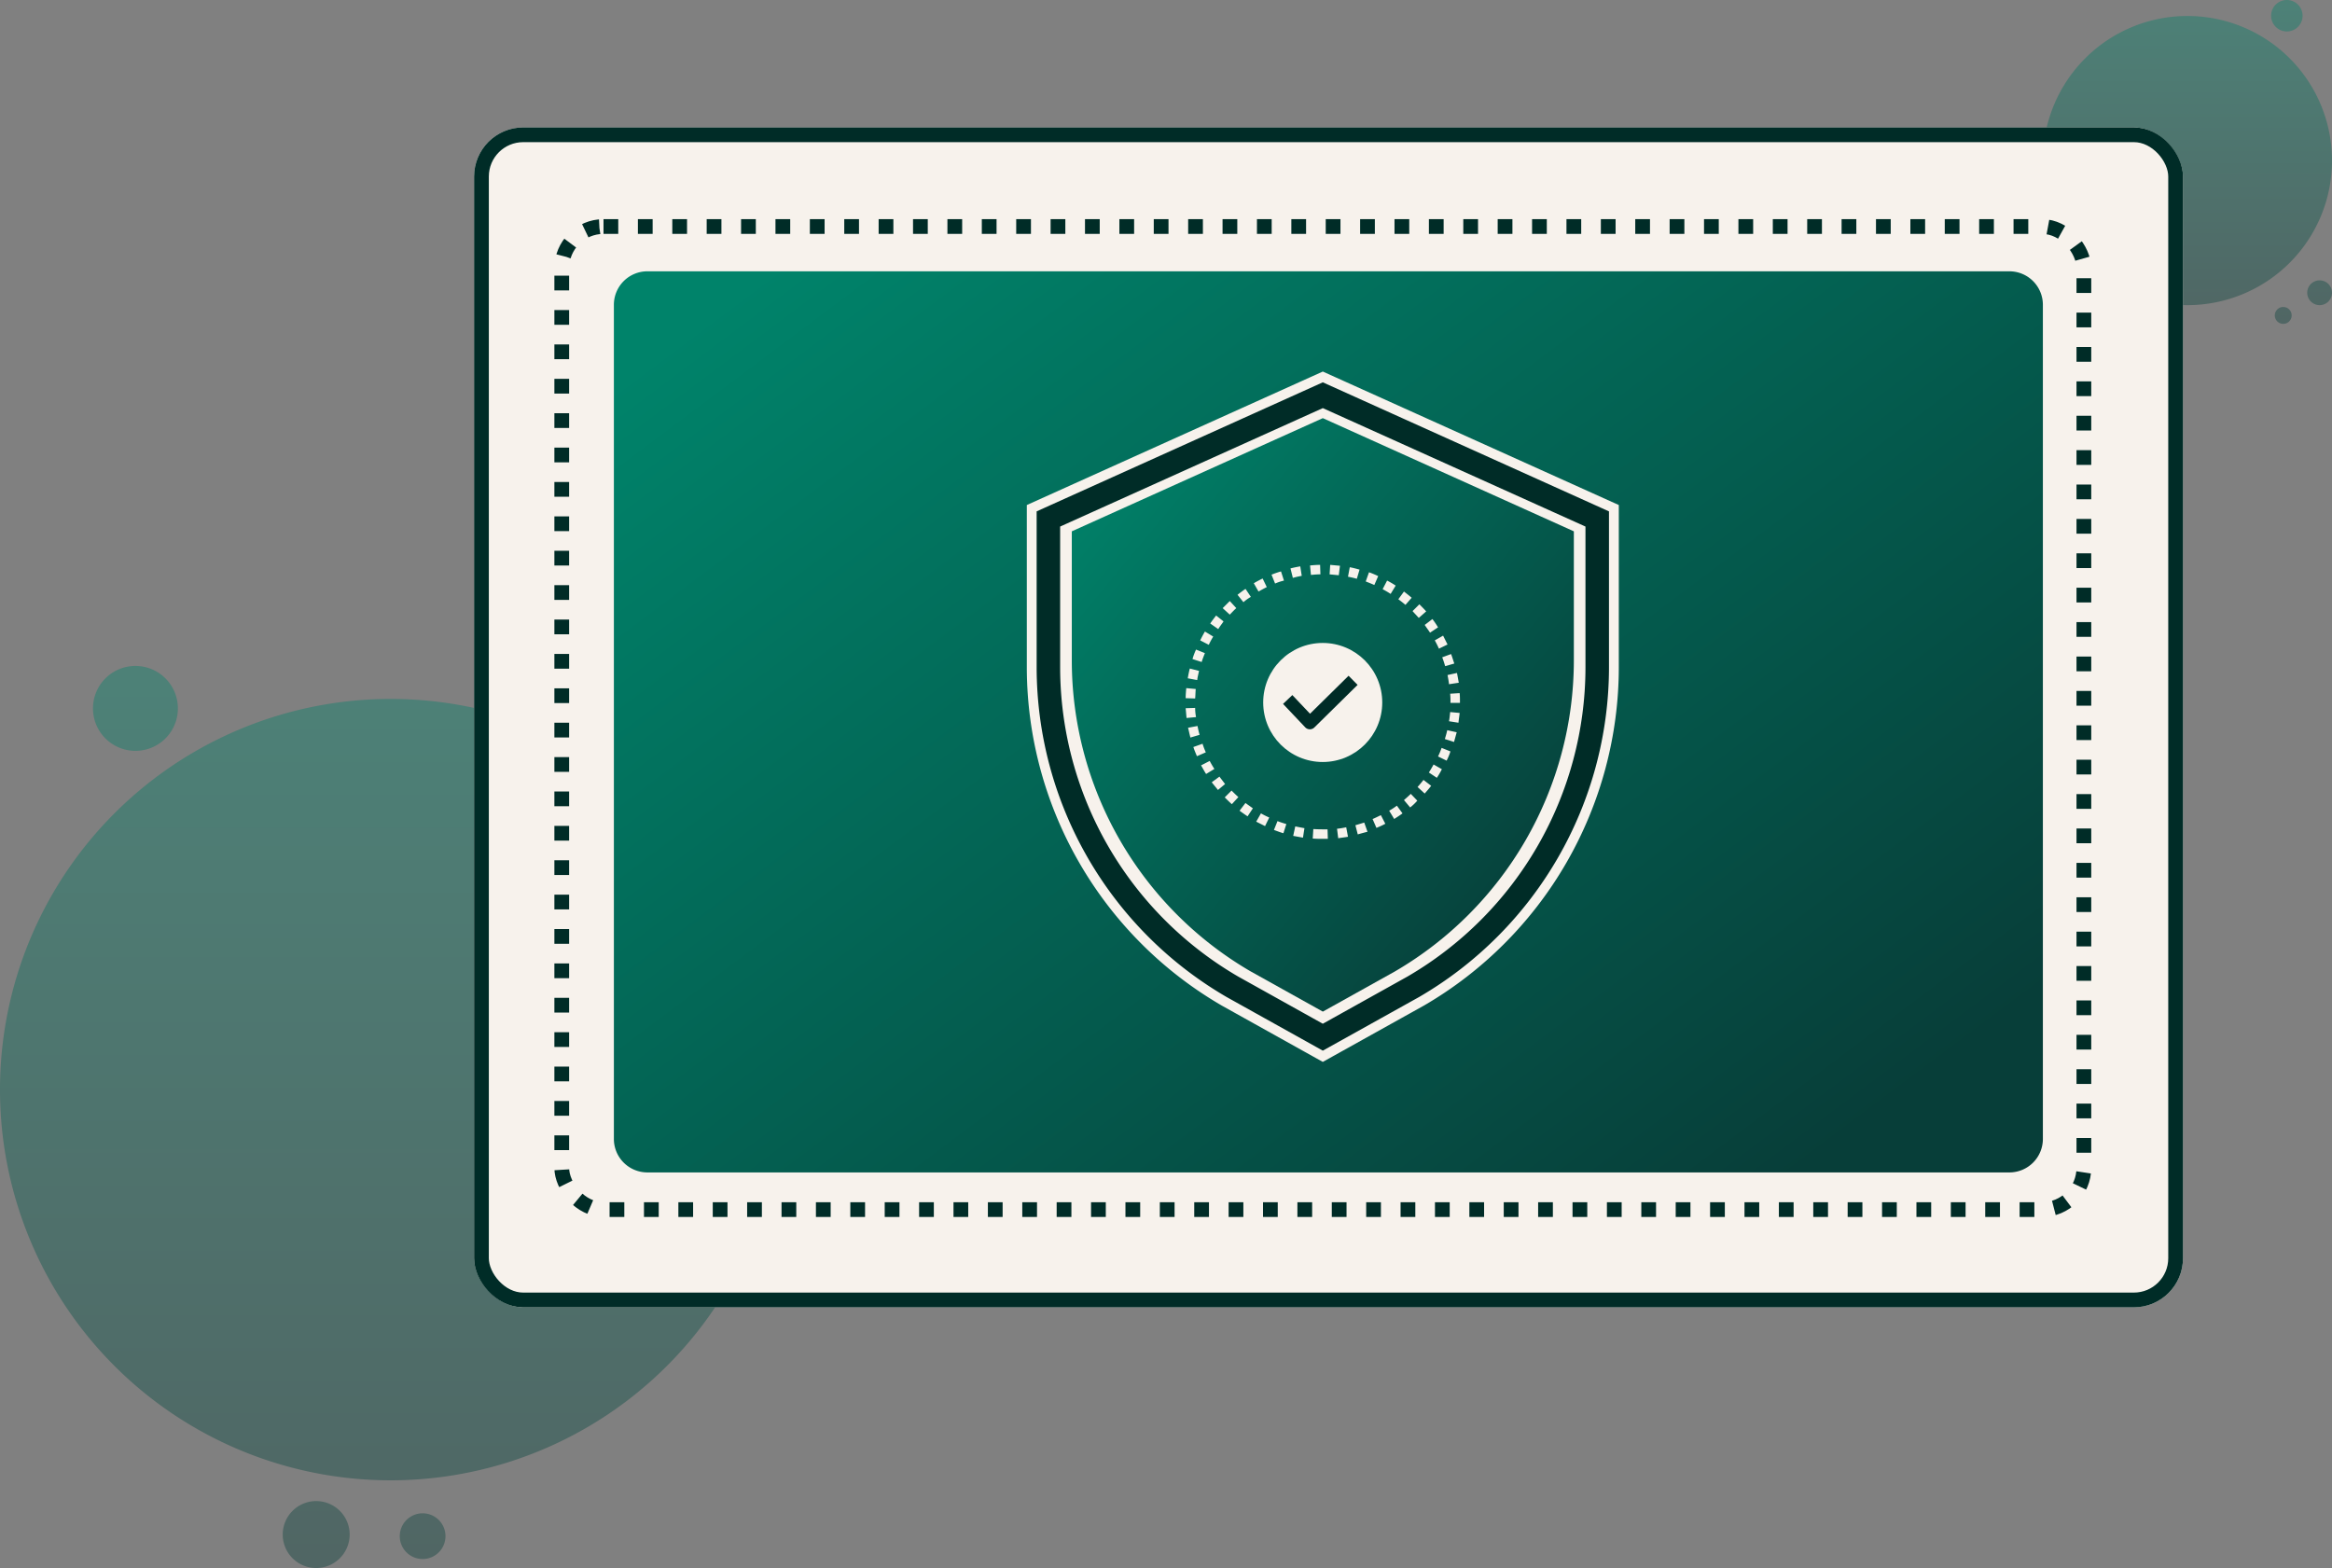 <svg xmlns="http://www.w3.org/2000/svg" xmlns:xlink="http://www.w3.org/1999/xlink" width="237.329" height="159.585" viewBox="0 0 237.329 159.585">
  <rect x="0" y="0" width="237.329" height="159.585" fill="#808080" stroke="none"/>
  <defs>
    <linearGradient id="linear-gradient" x1="0.5" x2="0.5" y2="1" gradientUnits="objectBoundingBox">
      <stop offset="0" stop-color="#00836a"/>
      <stop offset="1" stop-color="#073e39"/>
    </linearGradient>
    <linearGradient id="linear-gradient-3" x1="0.045" y1="0.069" x2="0.964" y2="0.844" xlink:href="#linear-gradient"/>
    <linearGradient id="linear-gradient-4" x1="0.091" x2="0.938" y2="0.832" xlink:href="#linear-gradient"/>
  </defs>
  <g id="illustration" transform="translate(-40 -496.569)">
    <path id="Union_23" data-name="Union 23" d="M28.773,88.4a3.406,3.406,0,1,1,3.406,3.406A3.406,3.406,0,0,1,28.773,88.4Zm11.912.163a2.326,2.326,0,1,1,2.326,2.327A2.326,2.326,0,0,1,40.685,88.566ZM0,43.12A39.761,39.761,0,1,1,39.761,82.88,39.762,39.762,0,0,1,0,43.12ZM9.463,4.32A4.32,4.32,0,1,1,13.783,8.64,4.32,4.32,0,0,1,9.463,4.32Z" transform="translate(40 564.345)" opacity="0.4" fill="url(#linear-gradient)"/>
    <path id="Union_22" data-name="Union 22" d="M24.254,32.933a.858.858,0,1,1,.21.026A.86.86,0,0,1,24.254,32.933Zm2.652-3.139a1.26,1.26,0,1,1,1.26,1.26A1.26,1.26,0,0,1,26.905,29.794ZM0,16.342A14.713,14.713,0,1,1,14.713,31.054,14.713,14.713,0,0,1,0,16.342ZM23.23,1.6a1.6,1.6,0,1,1,1.6,1.6A1.6,1.6,0,0,1,23.23,1.6Z" transform="translate(247.903 496.569)" opacity="0.4" fill="url(#linear-gradient)"/>
    <g id="Rectangle_7601" data-name="Rectangle 7601" transform="translate(88.249 509.536)" fill="#f7f2ec" stroke="#002c27" stroke-width="1.5">
      <rect width="173.915" height="120.084" rx="5" stroke="none"/>
      <rect x="0.75" y="0.75" width="172.415" height="118.584" rx="4.25" fill="none"/>
    </g>
    <path id="Path_27307" data-name="Path 27307" d="M142.168,91.847H3.538a3.407,3.407,0,0,1-3.4-3.4V3.538a3.407,3.407,0,0,1,3.4-3.4h138.63a3.407,3.407,0,0,1,3.4,3.4v84.91A3.407,3.407,0,0,1,142.168,91.847Z" transform="translate(102.337 524.043)" fill="url(#linear-gradient-3)"/>
    <g id="Rectangle_7600" data-name="Rectangle 7600" transform="translate(96.42 518.874)" fill="none" stroke="#002c27" stroke-width="1.5" stroke-dasharray="1.5 2">
      <rect width="156.407" height="101.548" rx="5" stroke="none"/>
      <rect x="0.75" y="0.75" width="154.907" height="100.048" rx="4.25" fill="none"/>
    </g>
    <g id="Group_42833" data-name="Group 42833" transform="translate(145 534.931)">
      <g id="Group_42825" data-name="Group 42825" transform="translate(0 0)">
        <g id="Group_42824" data-name="Group 42824">
          <path id="Path_28810" data-name="Path 28810" d="M29.623,308.841,0,322.2V338.43a39.349,39.349,0,0,0,19.594,33.958l10.029,5.591,10.053-5.6a39.337,39.337,0,0,0,19.57-33.944V322.2Z" transform="translate(0 -308.841)" fill="#f7f2ec"/>
        </g>
      </g>
    </g>
    <g id="Group_42826" data-name="Group 42826" transform="translate(145 534.931)">
      <g id="Group_42825-2" data-name="Group 42825" transform="translate(0 0)">
        <g id="Group_42824-2" data-name="Group 42824">
          <path id="Path_28810-2" data-name="Path 28810" d="M29.623,308.841,0,322.2V338.43a39.349,39.349,0,0,0,19.594,33.958l10.029,5.591,10.053-5.6a39.337,39.337,0,0,0,19.57-33.944V322.2Zm26.231,29.59A35.922,35.922,0,0,1,38,369.425l-8.377,4.67-8.353-4.657A35.933,35.933,0,0,1,3.392,338.431v-14.04l26.231-11.829,26.231,11.829v14.04Z" transform="translate(0 -308.841)" fill="#002c27" stroke="#f7f2ec" stroke-width="1"/>
        </g>
      </g>
    </g>
    <g id="Group_42828" data-name="Group 42828" transform="translate(149.078 539.125)">
      <g id="Group_42827" data-name="Group 42827" transform="translate(0 0)">
        <path id="Path_28811" data-name="Path 28811" d="M41.112,325.915,15.566,337.434v13.171A36.624,36.624,0,0,0,33.714,382.19l7.4,4.124,7.306-4.072a36.663,36.663,0,0,0,18.24-31.636V337.434Z" transform="translate(-15.566 -325.915)" fill="url(#linear-gradient-4)"/>
      </g>
    </g>
    <g id="Group_39721" data-name="Group 39721" transform="translate(1.394 38.915)">
      <g id="Group_39531" data-name="Group 39531" transform="translate(159.272 515.141)">
        <path id="Path_25556" data-name="Path 25556" d="M96.457,104.384c-.332,0-.663,0-1.025-.03l.06-.965c.482.03.965.03,1.447.03l.03.965Zm1.568-.06-.121-.965c.3-.03.633-.09.935-.151l.181.965C98.688,104.234,98.356,104.264,98.025,104.324Zm-3.587-.06-.995-.181.211-.965c.3.06.6.121.934.181Zm5.577-.332L99.773,103l.9-.271.332.934Q100.466,103.8,100.014,103.932Zm-7.566-.121c-.332-.09-.633-.211-.965-.332l.362-.9c.3.121.6.211.9.3Zm9.466-.543-.392-.9c.3-.121.573-.271.844-.392l.452.874A8.294,8.294,0,0,1,101.913,103.269Zm-11.335-.181-.9-.452.482-.844a7.346,7.346,0,0,0,.844.422Zm13.143-.723-.512-.844a7.013,7.013,0,0,0,.784-.512l.573.784C104.295,102,103.993,102.184,103.722,102.365ZM88.8,102.093c-.271-.181-.573-.392-.814-.573l.6-.784c.241.181.512.362.754.543Zm16.55-.9-.633-.754c.241-.211.482-.422.693-.633l.663.693A5.282,5.282,0,0,1,105.35,101.189ZM87.2,100.857c-.241-.211-.482-.452-.723-.693l.693-.693c.211.211.452.452.693.663Zm19.624-1.085-.723-.663c.211-.241.422-.482.6-.723l.784.6C107.279,99.26,107.038,99.531,106.827,99.772ZM85.786,99.41c-.211-.271-.422-.512-.633-.784l.784-.573c.181.241.392.512.573.754Zm22.277-1.236-.814-.543c.181-.271.332-.543.482-.814l.844.482A8.3,8.3,0,0,1,108.063,98.174ZM84.58,97.782c-.181-.271-.332-.573-.512-.874l.874-.452c.151.271.3.543.482.814Zm24.478-1.357L108.184,96a7.589,7.589,0,0,0,.362-.874l.9.362A6.164,6.164,0,0,1,109.058,96.426Zm-25.412-.452c-.121-.3-.271-.633-.362-.934l.934-.332a7.5,7.5,0,0,0,.332.874Zm26.166-1.447-.934-.3c.09-.3.181-.6.241-.9l.965.211Zm-26.829-.452c-.09-.332-.151-.663-.241-.995l.965-.181c.06.3.121.6.211.9Zm27.281-1.507-.965-.151c.06-.3.09-.633.121-.934l.965.09C110.354,91.874,110.294,92.236,110.264,92.567ZM82.59,92.085l-.09-.995.965-.03a4.908,4.908,0,0,0,.09.935Zm27.824-1.537h-.965v-.09a7.9,7.9,0,0,0-.03-.844l.965-.06c.03.3.03.6.03.9ZM83.465,90.1l-.965-.03c0-.332.03-.663.06-1.025l.965.09C83.495,89.462,83.495,89.794,83.465,90.1ZM109.3,88.648c-.03-.3-.09-.633-.151-.935l.965-.211.181.995Zm-25.623-.422-.965-.181c.06-.332.121-.663.211-.995l.935.241C83.8,87.593,83.706,87.925,83.676,88.226Zm25.232-1.417c-.09-.3-.181-.6-.3-.9l.9-.332c.121.3.211.633.332.965Zm-24.779-.422-.935-.3a6.28,6.28,0,0,1,.362-.965l.9.362C84.339,85.785,84.218,86.086,84.128,86.388Zm24.146-1.357c-.121-.271-.271-.573-.422-.844l.844-.482.452.9Zm-23.423-.392-.874-.452c.151-.3.3-.6.482-.9l.844.512A7.85,7.85,0,0,0,84.851,84.639ZM107.37,83.4c-.181-.271-.362-.512-.543-.784l.784-.6a8.29,8.29,0,0,1,.573.844Zm-21.554-.362L85,82.469c.181-.271.392-.543.6-.814l.754.6C86.178,82.529,85.967,82.77,85.816,83.042ZM106.224,81.9c-.211-.241-.422-.452-.633-.693l.693-.693c.241.241.482.482.693.723Zm-19.233-.332-.723-.663.723-.723.663.723C87.414,81.112,87.2,81.353,86.992,81.564Zm17.876-.995c-.241-.211-.482-.392-.723-.573l.573-.784c.271.211.543.422.784.633ZM88.378,80.3l-.6-.754c.271-.211.543-.422.814-.6l.543.814A4.333,4.333,0,0,0,88.378,80.3Zm14.982-.844c-.271-.181-.543-.332-.814-.482L103,78.1a8.306,8.306,0,0,1,.874.512Zm-13.445-.241-.482-.844c.3-.181.6-.332.9-.482l.422.874C90.458,78.912,90.187,79.062,89.916,79.213ZM101.7,78.55c-.271-.121-.573-.241-.874-.362l.332-.934a8.682,8.682,0,0,1,.935.392ZM91.6,78.4l-.362-.9a9.059,9.059,0,0,1,.965-.332l.3.934A5.307,5.307,0,0,0,91.6,78.4Zm8.32-.482c-.3-.09-.6-.151-.9-.211l.181-.965c.332.06.663.151.995.241Zm-6.511-.09-.241-.965c.332-.09.663-.151.995-.211l.151.965C94.015,77.676,93.714,77.736,93.413,77.826Zm4.673-.271-.934-.09.06-.965.995.09Zm-2.834-.03-.09-.965c.332-.03.663-.06,1.025-.06l.03.965C95.884,77.465,95.583,77.495,95.251,77.525Z" transform="translate(-82.5 -76.5)" fill="#f7f2ec"/>
      </g>
      <circle id="Ellipse_2006" data-name="Ellipse 2006" cx="6.058" cy="6.058" r="6.058" transform="translate(167.162 523.089)" fill="#f7f2ec"/>
      <g id="Group_39631" data-name="Group 39631" transform="translate(169.181 526.428)">
        <g id="Group_39609" data-name="Group 39609" transform="translate(0 0)">
          <g id="Group_39608" data-name="Group 39608" transform="translate(0 0)">
            <path id="Path_25590" data-name="Path 25590" d="M457.714,166.677l-3.923,3.866-1.8-1.9-.946.9,2.257,2.383a.652.652,0,0,0,.462.2h.011a.651.651,0,0,0,.457-.187l4.4-4.332Z" transform="translate(-451.044 -166.677)" fill="#002c27"/>
          </g>
        </g>
      </g>
    </g>
  </g>
</svg>
